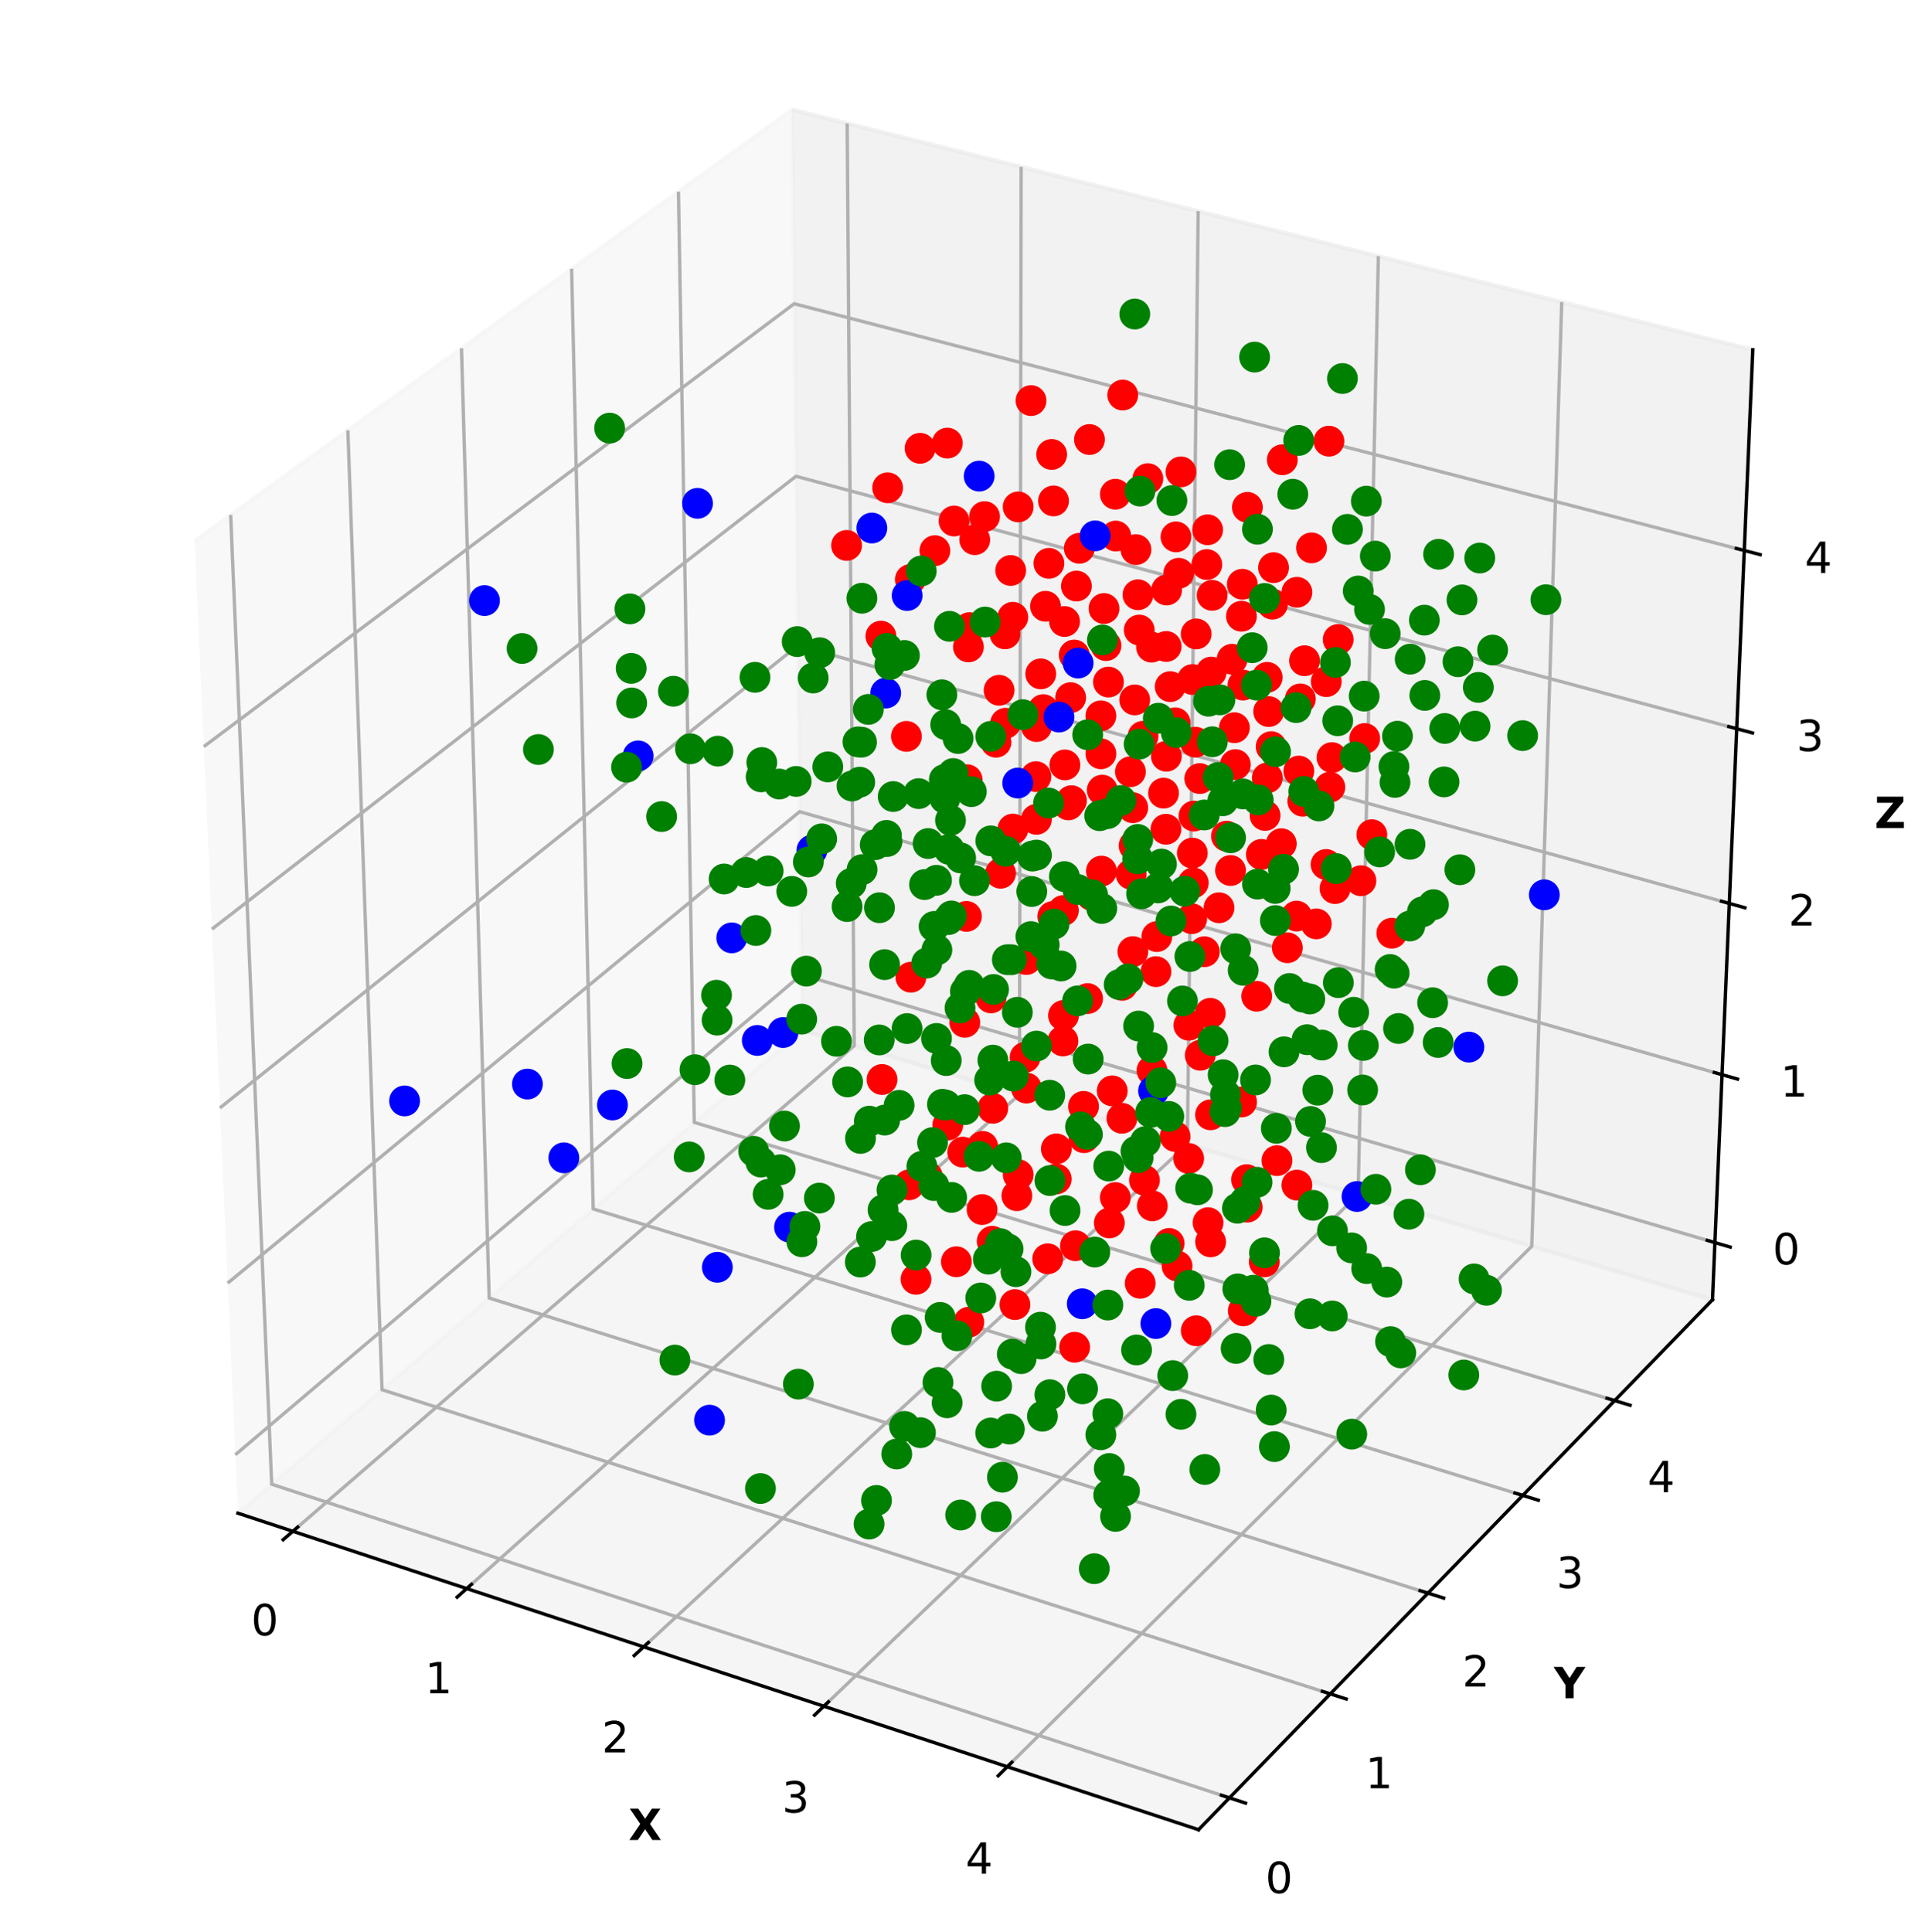 <?xml version="1.0" encoding="utf-8" standalone="no"?>
<!DOCTYPE svg PUBLIC "-//W3C//DTD SVG 1.1//EN"
  "http://www.w3.org/Graphics/SVG/1.1/DTD/svg11.dtd">
<svg xmlns:xlink="http://www.w3.org/1999/xlink" width="457.92pt" height="459.607pt" viewBox="0 0 457.92 459.607" xmlns="http://www.w3.org/2000/svg" version="1.1">
 <defs>
  <style type="text/css">*{stroke-linejoin: round; stroke-linecap: butt}</style>
 </defs>
 <g id="figure_1">
  <g id="patch_1">
   <path d="M 0 459.607 
L 457.92 459.607 
L 457.92 0 
L 0 0 
z
" style="fill: #ffffff"/>
  </g>
  <g id="patch_2">
   <path d="M 7.2 450.72 
L 450.72 450.72 
L 450.72 7.2 
L 7.2 7.2 
z
" style="fill: #ffffff"/>
  </g>
  <g id="pane3d_1">
   <g id="patch_3">
    <path d="M 56.588 359.942 
L 190.77 245.058 
L 188.428 26.066 
L 46.314 128.647 
" style="fill: #f2f2f2; opacity: 0.5; stroke: #f2f2f2; stroke-linejoin: miter"/>
   </g>
  </g>
  <g id="pane3d_2">
   <g id="patch_4">
    <path d="M 190.77 245.058 
L 407.366 309.173 
L 416.947 83.204 
L 188.428 26.066 
" style="fill: #e6e6e6; opacity: 0.5; stroke: #e6e6e6; stroke-linejoin: miter"/>
   </g>
  </g>
  <g id="pane3d_3">
   <g id="patch_5">
    <path d="M 56.588 359.942 
L 285.112 435.241 
L 407.366 309.173 
L 190.77 245.058 
" style="fill: #ececec; opacity: 0.5; stroke: #ececec; stroke-linejoin: miter"/>
   </g>
  </g>
  <g id="grid3d_1">
   <g id="Line3DCollection_1">
    <path d="M 69.666 364.252 
L 203.21 248.74 
L 201.522 29.34 
" style="fill: none; stroke: #b0b0b0; stroke-width: 0.8"/>
    <path d="M 111.017 377.877 
L 242.505 260.372 
L 242.91 39.689 
" style="fill: none; stroke: #b0b0b0; stroke-width: 0.8"/>
    <path d="M 153.113 391.747 
L 282.454 272.197 
L 285.024 50.219 
" style="fill: none; stroke: #b0b0b0; stroke-width: 0.8"/>
    <path d="M 195.974 405.87 
L 323.073 284.221 
L 327.883 60.935 
" style="fill: none; stroke: #b0b0b0; stroke-width: 0.8"/>
    <path d="M 239.623 420.252 
L 364.38 296.448 
L 371.506 71.843 
" style="fill: none; stroke: #b0b0b0; stroke-width: 0.8"/>
   </g>
  </g>
  <g id="grid3d_2">
   <g id="Line3DCollection_2">
    <path d="M 54.868 122.472 
L 64.631 353.056 
L 292.467 427.657 
" style="fill: none; stroke: #b0b0b0; stroke-width: 0.8"/>
    <path d="M 82.752 102.345 
L 90.881 330.581 
L 316.444 402.932 
" style="fill: none; stroke: #b0b0b0; stroke-width: 0.8"/>
    <path d="M 109.775 82.839 
L 116.364 308.763 
L 339.687 378.964 
" style="fill: none; stroke: #b0b0b0; stroke-width: 0.8"/>
    <path d="M 135.977 63.926 
L 141.111 287.575 
L 362.228 355.719 
" style="fill: none; stroke: #b0b0b0; stroke-width: 0.8"/>
    <path d="M 161.394 45.579 
L 165.156 266.989 
L 384.099 333.166 
" style="fill: none; stroke: #b0b0b0; stroke-width: 0.8"/>
   </g>
  </g>
  <g id="grid3d_3">
   <g id="Line3DCollection_3">
    <path d="M 407.942 295.583 
L 190.629 231.858 
L 55.971 346.058 
" style="fill: none; stroke: #b0b0b0; stroke-width: 0.8"/>
    <path d="M 409.636 255.634 
L 190.214 193.076 
L 54.157 305.222 
" style="fill: none; stroke: #b0b0b0; stroke-width: 0.8"/>
    <path d="M 411.364 214.895 
L 189.791 153.562 
L 52.306 263.55 
" style="fill: none; stroke: #b0b0b0; stroke-width: 0.8"/>
    <path d="M 413.126 173.342 
L 189.361 113.293 
L 50.417 221.015 
" style="fill: none; stroke: #b0b0b0; stroke-width: 0.8"/>
    <path d="M 414.923 130.95 
L 188.922 72.249 
L 48.488 177.592 
" style="fill: none; stroke: #b0b0b0; stroke-width: 0.8"/>
   </g>
  </g>
  <g id="axis3d_1">
   <g id="line2d_1">
    <path d="M 56.588 359.942 
L 285.112 435.241 
" style="fill: none; stroke: #000000; stroke-width: 0.8; stroke-linecap: square"/>
   </g>
   <g id="xtick_1">
    <g id="line2d_2">
     <path d="M 70.821 363.253 
L 67.351 366.254 
" style="fill: none; stroke: #000000; stroke-width: 0.8; stroke-linecap: square"/>
    </g>
    <g id="text_1">
     <!-- 0 -->
     <g transform="translate(59.732 389.002) scale(0.1 -0.1)">
      <defs>
       <path id="DejaVuSans-30" d="M 2034 4250 
Q 1547 4250 1301 3770 
Q 1056 3291 1056 2328 
Q 1056 1369 1301 889 
Q 1547 409 2034 409 
Q 2525 409 2770 889 
Q 3016 1369 3016 2328 
Q 3016 3291 2770 3770 
Q 2525 4250 2034 4250 
z
M 2034 4750 
Q 2819 4750 3233 4129 
Q 3647 3509 3647 2328 
Q 3647 1150 3233 529 
Q 2819 -91 2034 -91 
Q 1250 -91 836 529 
Q 422 1150 422 2328 
Q 422 3509 836 4129 
Q 1250 4750 2034 4750 
z
" transform="scale(0.016)"/>
      </defs>
      <use xlink:href="#DejaVuSans-30"/>
     </g>
    </g>
   </g>
   <g id="xtick_2">
    <g id="line2d_3">
     <path d="M 112.155 376.86 
L 108.736 379.915 
" style="fill: none; stroke: #000000; stroke-width: 0.8; stroke-linecap: square"/>
    </g>
    <g id="text_2">
     <!-- 1 -->
     <g transform="translate(101.079 402.799) scale(0.1 -0.1)">
      <defs>
       <path id="DejaVuSans-31" d="M 794 531 
L 1825 531 
L 1825 4091 
L 703 3866 
L 703 4441 
L 1819 4666 
L 2450 4666 
L 2450 531 
L 3481 531 
L 3481 0 
L 794 0 
L 794 531 
z
" transform="scale(0.016)"/>
      </defs>
      <use xlink:href="#DejaVuSans-31"/>
     </g>
    </g>
   </g>
   <g id="xtick_3">
    <g id="line2d_4">
     <path d="M 154.233 390.712 
L 150.868 393.822 
" style="fill: none; stroke: #000000; stroke-width: 0.8; stroke-linecap: square"/>
    </g>
    <g id="text_3">
     <!-- 2 -->
     <g transform="translate(143.172 416.845) scale(0.1 -0.1)">
      <defs>
       <path id="DejaVuSans-32" d="M 1228 531 
L 3431 531 
L 3431 0 
L 469 0 
L 469 531 
Q 828 903 1448 1529 
Q 2069 2156 2228 2338 
Q 2531 2678 2651 2914 
Q 2772 3150 2772 3378 
Q 2772 3750 2511 3984 
Q 2250 4219 1831 4219 
Q 1534 4219 1204 4116 
Q 875 4013 500 3803 
L 500 4441 
Q 881 4594 1212 4672 
Q 1544 4750 1819 4750 
Q 2544 4750 2975 4387 
Q 3406 4025 3406 3419 
Q 3406 3131 3298 2873 
Q 3191 2616 2906 2266 
Q 2828 2175 2409 1742 
Q 1991 1309 1228 531 
z
" transform="scale(0.016)"/>
      </defs>
      <use xlink:href="#DejaVuSans-32"/>
     </g>
    </g>
   </g>
   <g id="xtick_4">
    <g id="line2d_5">
     <path d="M 197.076 404.816 
L 193.767 407.983 
" style="fill: none; stroke: #000000; stroke-width: 0.8; stroke-linecap: square"/>
    </g>
    <g id="text_4">
     <!-- 3 -->
     <g transform="translate(186.033 431.147) scale(0.1 -0.1)">
      <defs>
       <path id="DejaVuSans-33" d="M 2597 2516 
Q 3050 2419 3304 2112 
Q 3559 1806 3559 1356 
Q 3559 666 3084 287 
Q 2609 -91 1734 -91 
Q 1441 -91 1130 -33 
Q 819 25 488 141 
L 488 750 
Q 750 597 1062 519 
Q 1375 441 1716 441 
Q 2309 441 2620 675 
Q 2931 909 2931 1356 
Q 2931 1769 2642 2001 
Q 2353 2234 1838 2234 
L 1294 2234 
L 1294 2753 
L 1863 2753 
Q 2328 2753 2575 2939 
Q 2822 3125 2822 3475 
Q 2822 3834 2567 4026 
Q 2313 4219 1838 4219 
Q 1578 4219 1281 4162 
Q 984 4106 628 3988 
L 628 4550 
Q 988 4650 1302 4700 
Q 1616 4750 1894 4750 
Q 2613 4750 3031 4423 
Q 3450 4097 3450 3541 
Q 3450 3153 3228 2886 
Q 3006 2619 2597 2516 
z
" transform="scale(0.016)"/>
      </defs>
      <use xlink:href="#DejaVuSans-33"/>
     </g>
    </g>
   </g>
   <g id="xtick_5">
    <g id="line2d_6">
     <path d="M 240.705 419.179 
L 237.454 422.404 
" style="fill: none; stroke: #000000; stroke-width: 0.8; stroke-linecap: square"/>
    </g>
    <g id="text_5">
     <!-- 4 -->
     <g transform="translate(229.68 445.712) scale(0.1 -0.1)">
      <defs>
       <path id="DejaVuSans-34" d="M 2419 4116 
L 825 1625 
L 2419 1625 
L 2419 4116 
z
M 2253 4666 
L 3047 4666 
L 3047 1625 
L 3713 1625 
L 3713 1100 
L 3047 1100 
L 3047 0 
L 2419 0 
L 2419 1100 
L 313 1100 
L 313 1709 
L 2253 4666 
z
" transform="scale(0.016)"/>
      </defs>
      <use xlink:href="#DejaVuSans-34"/>
     </g>
    </g>
   </g>
   <g id="text_6">
    <!-- X -->
    <g transform="translate(149.517 437.682) scale(0.1 -0.1)">
     <defs>
      <path id="DejaVuSans-Bold-58" d="M 3188 2381 
L 4806 0 
L 3553 0 
L 2463 1594 
L 1381 0 
L 122 0 
L 1741 2381 
L 184 4666 
L 1441 4666 
L 2463 3163 
L 3481 4666 
L 4744 4666 
L 3188 2381 
z
" transform="scale(0.016)"/>
     </defs>
     <use xlink:href="#DejaVuSans-Bold-58"/>
    </g>
   </g>
  </g>
  <g id="axis3d_2">
   <g id="line2d_7">
    <path d="M 407.366 309.173 
L 285.112 435.241 
" style="fill: none; stroke: #000000; stroke-width: 0.8; stroke-linecap: square"/>
   </g>
   <g id="xtick_6">
    <g id="line2d_8">
     <path d="M 290.555 427.031 
L 296.295 428.911 
" style="fill: none; stroke: #000000; stroke-width: 0.8; stroke-linecap: square"/>
    </g>
    <g id="text_7">
     <!-- 0 -->
     <g transform="translate(301.019 450.328) scale(0.1 -0.1)">
      <use xlink:href="#DejaVuSans-30"/>
     </g>
    </g>
   </g>
   <g id="xtick_7">
    <g id="line2d_9">
     <path d="M 314.553 402.325 
L 320.231 404.146 
" style="fill: none; stroke: #000000; stroke-width: 0.8; stroke-linecap: square"/>
    </g>
    <g id="text_8">
     <!-- 1 -->
     <g transform="translate(324.806 425.377) scale(0.1 -0.1)">
      <use xlink:href="#DejaVuSans-31"/>
     </g>
    </g>
   </g>
   <g id="xtick_8">
    <g id="line2d_10">
     <path d="M 337.816 378.375 
L 343.434 380.141 
" style="fill: none; stroke: #000000; stroke-width: 0.8; stroke-linecap: square"/>
    </g>
    <g id="text_9">
     <!-- 2 -->
     <g transform="translate(347.863 401.19) scale(0.1 -0.1)">
      <use xlink:href="#DejaVuSans-32"/>
     </g>
    </g>
   </g>
   <g id="xtick_9">
    <g id="line2d_11">
     <path d="M 360.377 355.149 
L 365.935 356.862 
" style="fill: none; stroke: #000000; stroke-width: 0.8; stroke-linecap: square"/>
    </g>
    <g id="text_10">
     <!-- 3 -->
     <g transform="translate(370.225 377.733) scale(0.1 -0.1)">
      <use xlink:href="#DejaVuSans-33"/>
     </g>
    </g>
   </g>
   <g id="xtick_10">
    <g id="line2d_12">
     <path d="M 382.267 332.612 
L 387.767 334.274 
" style="fill: none; stroke: #000000; stroke-width: 0.8; stroke-linecap: square"/>
    </g>
    <g id="text_11">
     <!-- 4 -->
     <g transform="translate(391.922 354.974) scale(0.1 -0.1)">
      <use xlink:href="#DejaVuSans-34"/>
     </g>
    </g>
   </g>
   <g id="text_12">
    <!-- Y -->
    <g transform="translate(369.654 403.976) scale(0.1 -0.1)">
     <defs>
      <path id="DejaVuSans-Bold-59" d="M -63 4666 
L 1253 4666 
L 2316 3003 
L 3378 4666 
L 4697 4666 
L 2919 1966 
L 2919 0 
L 1716 0 
L 1716 1966 
L -63 4666 
z
" transform="scale(0.016)"/>
     </defs>
     <use xlink:href="#DejaVuSans-Bold-59"/>
    </g>
   </g>
  </g>
  <g id="axis3d_3">
   <g id="line2d_13">
    <path d="M 407.366 309.173 
L 416.947 83.204 
" style="fill: none; stroke: #000000; stroke-width: 0.8; stroke-linecap: square"/>
   </g>
   <g id="xtick_11">
    <g id="line2d_14">
     <path d="M 406.125 295.05 
L 411.581 296.65 
" style="fill: none; stroke: #000000; stroke-width: 0.8; stroke-linecap: square"/>
    </g>
    <g id="text_13">
     <!-- 0 -->
     <g transform="translate(421.668 300.757) scale(0.1 -0.1)">
      <use xlink:href="#DejaVuSans-30"/>
     </g>
    </g>
   </g>
   <g id="xtick_12">
    <g id="line2d_15">
     <path d="M 407.8 255.111 
L 413.312 256.682 
" style="fill: none; stroke: #000000; stroke-width: 0.8; stroke-linecap: square"/>
    </g>
    <g id="text_14">
     <!-- 1 -->
     <g transform="translate(423.525 260.851) scale(0.1 -0.1)">
      <use xlink:href="#DejaVuSans-31"/>
     </g>
    </g>
   </g>
   <g id="xtick_13">
    <g id="line2d_16">
     <path d="M 409.509 214.381 
L 415.077 215.923 
" style="fill: none; stroke: #000000; stroke-width: 0.8; stroke-linecap: square"/>
    </g>
    <g id="text_15">
     <!-- 2 -->
     <g transform="translate(425.418 220.158) scale(0.1 -0.1)">
      <use xlink:href="#DejaVuSans-32"/>
     </g>
    </g>
   </g>
   <g id="xtick_14">
    <g id="line2d_17">
     <path d="M 411.252 172.839 
L 416.877 174.348 
" style="fill: none; stroke: #000000; stroke-width: 0.8; stroke-linecap: square"/>
    </g>
    <g id="text_16">
     <!-- 3 -->
     <g transform="translate(427.349 178.652) scale(0.1 -0.1)">
      <use xlink:href="#DejaVuSans-33"/>
     </g>
    </g>
   </g>
   <g id="xtick_15">
    <g id="line2d_18">
     <path d="M 413.03 130.458 
L 418.714 131.935 
" style="fill: none; stroke: #000000; stroke-width: 0.8; stroke-linecap: square"/>
    </g>
    <g id="text_17">
     <!-- 4 -->
     <g transform="translate(429.318 136.311) scale(0.1 -0.1)">
      <use xlink:href="#DejaVuSans-34"/>
     </g>
    </g>
   </g>
   <g id="text_18">
    <!-- Z -->
    <g transform="translate(445.933 196.974) scale(0.1 -0.1)">
     <defs>
      <path id="DejaVuSans-Bold-5a" d="M 359 4666 
L 4281 4666 
L 4281 3938 
L 1778 909 
L 4353 909 
L 4353 0 
L 288 0 
L 288 728 
L 2791 3756 
L 359 3756 
L 359 4666 
z
" transform="scale(0.016)"/>
     </defs>
     <use xlink:href="#DejaVuSans-Bold-5a"/>
    </g>
   </g>
  </g>
  <g id="axes_1">
   <g id="Path3DCollection_1">
    <defs>
     <path id="m1821929668" d="M 0 3.162 
C 0.839 3.162 1.643 2.829 2.236 2.236 
C 2.829 1.643 3.162 0.839 3.162 0 
C 3.162 -0.839 2.829 -1.643 2.236 -2.236 
C 1.643 -2.829 0.839 -3.162 0 -3.162 
C -0.839 -3.162 -1.643 -2.829 -2.236 -2.236 
C -2.829 -1.643 -3.162 -0.839 -3.162 0 
C -3.162 0.839 -2.829 1.643 -2.236 2.236 
C -1.643 2.829 -0.839 3.162 0 3.162 
z
" style="stroke: #ff0000"/>
    </defs>
    <g clip-path="url(#pf56f2365d1)">
     <use xlink:href="#m1821929668" x="274.114" y="286.839" style="fill: #ff0000; stroke: #ff0000"/>
     <use xlink:href="#m1821929668" x="216.251" y="281.834" style="fill: #ff0000; stroke: #ff0000"/>
     <use xlink:href="#m1821929668" x="233.767" y="272.688" style="fill: #ff0000; stroke: #ff0000"/>
     <use xlink:href="#m1821929668" x="236.021" y="295.262" style="fill: #ff0000; stroke: #ff0000"/>
     <use xlink:href="#m1821929668" x="287.981" y="295.404" style="fill: #ff0000; stroke: #ff0000"/>
     <use xlink:href="#m1821929668" x="251.264" y="280.445" style="fill: #ff0000; stroke: #ff0000"/>
     <use xlink:href="#m1821929668" x="286.501" y="226.387" style="fill: #ff0000; stroke: #ff0000"/>
     <use xlink:href="#m1821929668" x="266.877" y="266.005" style="fill: #ff0000; stroke: #ff0000"/>
     <use xlink:href="#m1821929668" x="308.501" y="281.906" style="fill: #ff0000; stroke: #ff0000"/>
     <use xlink:href="#m1821929668" x="285.512" y="251.015" style="fill: #ff0000; stroke: #ff0000"/>
     <use xlink:href="#m1821929668" x="263.889" y="290.909" style="fill: #ff0000; stroke: #ff0000"/>
     <use xlink:href="#m1821929668" x="229.006" y="274.059" style="fill: #ff0000; stroke: #ff0000"/>
     <use xlink:href="#m1821929668" x="298.952" y="236.987" style="fill: #ff0000; stroke: #ff0000"/>
     <use xlink:href="#m1821929668" x="282.758" y="275.565" style="fill: #ff0000; stroke: #ff0000"/>
     <use xlink:href="#m1821929668" x="313.121" y="219.764" style="fill: #ff0000; stroke: #ff0000"/>
     <use xlink:href="#m1821929668" x="244.172" y="258.82" style="fill: #ff0000; stroke: #ff0000"/>
     <use xlink:href="#m1821929668" x="227.497" y="300.141" style="fill: #ff0000; stroke: #ff0000"/>
     <use xlink:href="#m1821929668" x="280.003" y="301.142" style="fill: #ff0000; stroke: #ff0000"/>
     <use xlink:href="#m1821929668" x="295.348" y="262.129" style="fill: #ff0000; stroke: #ff0000"/>
     <use xlink:href="#m1821929668" x="241.894" y="284.426" style="fill: #ff0000; stroke: #ff0000"/>
     <use xlink:href="#m1821929668" x="274.981" y="231.128" style="fill: #ff0000; stroke: #ff0000"/>
     <use xlink:href="#m1821929668" x="296.696" y="287.152" style="fill: #ff0000; stroke: #ff0000"/>
     <use xlink:href="#m1821929668" x="257.85" y="270.625" style="fill: #ff0000; stroke: #ff0000"/>
     <use xlink:href="#m1821929668" x="241.437" y="310.323" style="fill: #ff0000; stroke: #ff0000"/>
     <use xlink:href="#m1821929668" x="295.758" y="311.803" style="fill: #ff0000; stroke: #ff0000"/>
     <use xlink:href="#m1821929668" x="274.036" y="254.636" style="fill: #ff0000; stroke: #ff0000"/>
     <use xlink:href="#m1821929668" x="289.985" y="215.931" style="fill: #ff0000; stroke: #ff0000"/>
     <use xlink:href="#m1821929668" x="304.793" y="200.694" style="fill: #ff0000; stroke: #ff0000"/>
     <use xlink:href="#m1821929668" x="255.838" y="296.329" style="fill: #ff0000; stroke: #ff0000"/>
     <use xlink:href="#m1821929668" x="235.744" y="237.378" style="fill: #ff0000; stroke: #ff0000"/>
     <use xlink:href="#m1821929668" x="287.897" y="241.034" style="fill: #ff0000; stroke: #ff0000"/>
     <use xlink:href="#m1821929668" x="272.244" y="280.749" style="fill: #ff0000; stroke: #ff0000"/>
     <use xlink:href="#m1821929668" x="220.603" y="279.858" style="fill: #ff0000; stroke: #ff0000"/>
     <use xlink:href="#m1821929668" x="306.234" y="225.439" style="fill: #ff0000; stroke: #ff0000"/>
     <use xlink:href="#m1821929668" x="254.15" y="191.468" style="fill: #ff0000; stroke: #ff0000"/>
     <use xlink:href="#m1821929668" x="268.904" y="183.58" style="fill: #ff0000; stroke: #ff0000"/>
     <use xlink:href="#m1821929668" x="255.636" y="320.472" style="fill: #ff0000; stroke: #ff0000"/>
     <use xlink:href="#m1821929668" x="236.164" y="263.628" style="fill: #ff0000; stroke: #ff0000"/>
     <use xlink:href="#m1821929668" x="269.068" y="207.975" style="fill: #ff0000; stroke: #ff0000"/>
     <use xlink:href="#m1821929668" x="287.963" y="265.182" style="fill: #ff0000; stroke: #ff0000"/>
     <use xlink:href="#m1821929668" x="271.226" y="305.257" style="fill: #ff0000; stroke: #ff0000"/>
     <use xlink:href="#m1821929668" x="252.849" y="247.618" style="fill: #ff0000; stroke: #ff0000"/>
     <use xlink:href="#m1821929668" x="217.898" y="304.31" style="fill: #ff0000; stroke: #ff0000"/>
     <use xlink:href="#m1821929668" x="250.444" y="218.007" style="fill: #ff0000; stroke: #ff0000"/>
     <use xlink:href="#m1821929668" x="283.682" y="161.643" style="fill: #ff0000; stroke: #ff0000"/>
     <use xlink:href="#m1821929668" x="287.377" y="290.844" style="fill: #ff0000; stroke: #ff0000"/>
     <use xlink:href="#m1821929668" x="216.678" y="232.454" style="fill: #ff0000; stroke: #ff0000"/>
     <use xlink:href="#m1821929668" x="209.815" y="256.783" style="fill: #ff0000; stroke: #ff0000"/>
     <use xlink:href="#m1821929668" x="233.616" y="287.722" style="fill: #ff0000; stroke: #ff0000"/>
     <use xlink:href="#m1821929668" x="284.014" y="194.122" style="fill: #ff0000; stroke: #ff0000"/>
     <use xlink:href="#m1821929668" x="323.73" y="209.498" style="fill: #ff0000; stroke: #ff0000"/>
     <use xlink:href="#m1821929668" x="266.964" y="234.389" style="fill: #ff0000; stroke: #ff0000"/>
     <use xlink:href="#m1821929668" x="302.385" y="177.603" style="fill: #ff0000; stroke: #ff0000"/>
     <use xlink:href="#m1821929668" x="303.763" y="276.076" style="fill: #ff0000; stroke: #ff0000"/>
     <use xlink:href="#m1821929668" x="251.288" y="273.29" style="fill: #ff0000; stroke: #ff0000"/>
     <use xlink:href="#m1821929668" x="284.567" y="316.545" style="fill: #ff0000; stroke: #ff0000"/>
     <use xlink:href="#m1821929668" x="283.481" y="218.524" style="fill: #ff0000; stroke: #ff0000"/>
     <use xlink:href="#m1821929668" x="230.465" y="314.509" style="fill: #ff0000; stroke: #ff0000"/>
     <use xlink:href="#m1821929668" x="263.675" y="162.244" style="fill: #ff0000; stroke: #ff0000"/>
     <use xlink:href="#m1821929668" x="264.576" y="259.484" style="fill: #ff0000; stroke: #ff0000"/>
     <use xlink:href="#m1821929668" x="315.49" y="162.133" style="fill: #ff0000; stroke: #ff0000"/>
     <use xlink:href="#m1821929668" x="249.233" y="299.437" style="fill: #ff0000; stroke: #ff0000"/>
     <use xlink:href="#m1821929668" x="229.897" y="217.982" style="fill: #ff0000; stroke: #ff0000"/>
     <use xlink:href="#m1821929668" x="246.569" y="172.829" style="fill: #ff0000; stroke: #ff0000"/>
     <use xlink:href="#m1821929668" x="300.744" y="300.161" style="fill: #ff0000; stroke: #ff0000"/>
     <use xlink:href="#m1821929668" x="300.054" y="203.246" style="fill: #ff0000; stroke: #ff0000"/>
     <use xlink:href="#m1821929668" x="229.501" y="243.181" style="fill: #ff0000; stroke: #ff0000"/>
     <use xlink:href="#m1821929668" x="265.311" y="284.865" style="fill: #ff0000; stroke: #ff0000"/>
     <use xlink:href="#m1821929668" x="282.81" y="243.877" style="fill: #ff0000; stroke: #ff0000"/>
     <use xlink:href="#m1821929668" x="316.346" y="187.252" style="fill: #ff0000; stroke: #ff0000"/>
     <use xlink:href="#m1821929668" x="277.518" y="140.347" style="fill: #ff0000; stroke: #ff0000"/>
     <use xlink:href="#m1821929668" x="244.14" y="228.25" style="fill: #ff0000; stroke: #ff0000"/>
     <use xlink:href="#m1821929668" x="240.952" y="197.215" style="fill: #ff0000; stroke: #ff0000"/>
     <use xlink:href="#m1821929668" x="262.201" y="187.951" style="fill: #ff0000; stroke: #ff0000"/>
     <use xlink:href="#m1821929668" x="225.456" y="267.615" style="fill: #ff0000; stroke: #ff0000"/>
     <use xlink:href="#m1821929668" x="279.541" y="270.334" style="fill: #ff0000; stroke: #ff0000"/>
     <use xlink:href="#m1821929668" x="279.549" y="171.936" style="fill: #ff0000; stroke: #ff0000"/>
     <use xlink:href="#m1821929668" x="317.571" y="211.362" style="fill: #ff0000; stroke: #ff0000"/>
     <use xlink:href="#m1821929668" x="259.672" y="212.98" style="fill: #ff0000; stroke: #ff0000"/>
     <use xlink:href="#m1821929668" x="293.096" y="156.818" style="fill: #ff0000; stroke: #ff0000"/>
     <use xlink:href="#m1821929668" x="243.854" y="251.514" style="fill: #ff0000; stroke: #ff0000"/>
     <use xlink:href="#m1821929668" x="256.061" y="139.408" style="fill: #ff0000; stroke: #ff0000"/>
     <use xlink:href="#m1821929668" x="277.352" y="197.26" style="fill: #ff0000; stroke: #ff0000"/>
     <use xlink:href="#m1821929668" x="278.118" y="295.779" style="fill: #ff0000; stroke: #ff0000"/>
     <use xlink:href="#m1821929668" x="258.714" y="237.532" style="fill: #ff0000; stroke: #ff0000"/>
     <use xlink:href="#m1821929668" x="308.508" y="140.89" style="fill: #ff0000; stroke: #ff0000"/>
     <use xlink:href="#m1821929668" x="239.076" y="150.776" style="fill: #ff0000; stroke: #ff0000"/>
     <use xlink:href="#m1821929668" x="296.543" y="280.603" style="fill: #ff0000; stroke: #ff0000"/>
     <use xlink:href="#m1821929668" x="293.874" y="181.882" style="fill: #ff0000; stroke: #ff0000"/>
     <use xlink:href="#m1821929668" x="242.217" y="279.426" style="fill: #ff0000; stroke: #ff0000"/>
     <use xlink:href="#m1821929668" x="275.185" y="222.785" style="fill: #ff0000; stroke: #ff0000"/>
     <use xlink:href="#m1821929668" x="309.32" y="166.253" style="fill: #ff0000; stroke: #ff0000"/>
     <use xlink:href="#m1821929668" x="257.75" y="263.172" style="fill: #ff0000; stroke: #ff0000"/>
     <use xlink:href="#m1821929668" x="254.685" y="165.949" style="fill: #ff0000; stroke: #ff0000"/>
     <use xlink:href="#m1821929668" x="292.723" y="207.068" style="fill: #ff0000; stroke: #ff0000"/>
     <use xlink:href="#m1821929668" x="236.931" y="176.554" style="fill: #ff0000; stroke: #ff0000"/>
     <use xlink:href="#m1821929668" x="271.003" y="149.875" style="fill: #ff0000; stroke: #ff0000"/>
     <use xlink:href="#m1821929668" x="238.023" y="207.719" style="fill: #ff0000; stroke: #ff0000"/>
     <use xlink:href="#m1821929668" x="309.91" y="190.594" style="fill: #ff0000; stroke: #ff0000"/>
     <use xlink:href="#m1821929668" x="254.878" y="190.461" style="fill: #ff0000; stroke: #ff0000"/>
     <use xlink:href="#m1821929668" x="271.901" y="175.141" style="fill: #ff0000; stroke: #ff0000"/>
     <use xlink:href="#m1821929668" x="287.081" y="134.295" style="fill: #ff0000; stroke: #ff0000"/>
     <use xlink:href="#m1821929668" x="324.635" y="175.668" style="fill: #ff0000; stroke: #ff0000"/>
     <use xlink:href="#m1821929668" x="250.61" y="119.156" style="fill: #ff0000; stroke: #ff0000"/>
     <use xlink:href="#m1821929668" x="252.956" y="216.581" style="fill: #ff0000; stroke: #ff0000"/>
     <use xlink:href="#m1821929668" x="308.436" y="217.909" style="fill: #ff0000; stroke: #ff0000"/>
     <use xlink:href="#m1821929668" x="288.129" y="159.868" style="fill: #ff0000; stroke: #ff0000"/>
     <use xlink:href="#m1821929668" x="231.876" y="128.378" style="fill: #ff0000; stroke: #ff0000"/>
     <use xlink:href="#m1821929668" x="269.769" y="201.161" style="fill: #ff0000; stroke: #ff0000"/>
     <use xlink:href="#m1821929668" x="215.622" y="175.166" style="fill: #ff0000; stroke: #ff0000"/>
     <use xlink:href="#m1821929668" x="326.331" y="198.555" style="fill: #ff0000; stroke: #ff0000"/>
     <use xlink:href="#m1821929668" x="248.709" y="144.219" style="fill: #ff0000; stroke: #ff0000"/>
     <use xlink:href="#m1821929668" x="267.074" y="93.972" style="fill: #ff0000; stroke: #ff0000"/>
     <use xlink:href="#m1821929668" x="302.701" y="143.717" style="fill: #ff0000; stroke: #ff0000"/>
     <use xlink:href="#m1821929668" x="285.405" y="185.202" style="fill: #ff0000; stroke: #ff0000"/>
     <use xlink:href="#m1821929668" x="252.987" y="241.562" style="fill: #ff0000; stroke: #ff0000"/>
     <use xlink:href="#m1821929668" x="230.374" y="153.88" style="fill: #ff0000; stroke: #ff0000"/>
     <use xlink:href="#m1821929668" x="265.414" y="127.516" style="fill: #ff0000; stroke: #ff0000"/>
     <use xlink:href="#m1821929668" x="230.061" y="185.476" style="fill: #ff0000; stroke: #ff0000"/>
     <use xlink:href="#m1821929668" x="269.486" y="226.362" style="fill: #ff0000; stroke: #ff0000"/>
     <use xlink:href="#m1821929668" x="301.793" y="169.26" style="fill: #ff0000; stroke: #ff0000"/>
     <use xlink:href="#m1821929668" x="283.862" y="210.011" style="fill: #ff0000; stroke: #ff0000"/>
     <use xlink:href="#m1821929668" x="280.922" y="112.244" style="fill: #ff0000; stroke: #ff0000"/>
     <use xlink:href="#m1821929668" x="248.181" y="168.801" style="fill: #ff0000; stroke: #ff0000"/>
     <use xlink:href="#m1821929668" x="263.091" y="153.569" style="fill: #ff0000; stroke: #ff0000"/>
     <use xlink:href="#m1821929668" x="225.354" y="105.403" style="fill: #ff0000; stroke: #ff0000"/>
     <use xlink:href="#m1821929668" x="245.261" y="95.294" style="fill: #ff0000; stroke: #ff0000"/>
     <use xlink:href="#m1821929668" x="318.328" y="152.121" style="fill: #ff0000; stroke: #ff0000"/>
     <use xlink:href="#m1821929668" x="300.937" y="193.978" style="fill: #ff0000; stroke: #ff0000"/>
     <use xlink:href="#m1821929668" x="280.405" y="136.375" style="fill: #ff0000; stroke: #ff0000"/>
     <use xlink:href="#m1821929668" x="246.542" y="194.902" style="fill: #ff0000; stroke: #ff0000"/>
     <use xlink:href="#m1821929668" x="331.081" y="221.984" style="fill: #ff0000; stroke: #ff0000"/>
     <use xlink:href="#m1821929668" x="316.849" y="180.211" style="fill: #ff0000; stroke: #ff0000"/>
     <use xlink:href="#m1821929668" x="209.547" y="151.322" style="fill: #ff0000; stroke: #ff0000"/>
     <use xlink:href="#m1821929668" x="242.203" y="120.58" style="fill: #ff0000; stroke: #ff0000"/>
     <use xlink:href="#m1821929668" x="261.882" y="179.306" style="fill: #ff0000; stroke: #ff0000"/>
     <use xlink:href="#m1821929668" x="278.36" y="163.325" style="fill: #ff0000; stroke: #ff0000"/>
     <use xlink:href="#m1821929668" x="296.732" y="120.685" style="fill: #ff0000; stroke: #ff0000"/>
     <use xlink:href="#m1821929668" x="222.394" y="130.989" style="fill: #ff0000; stroke: #ff0000"/>
     <use xlink:href="#m1821929668" x="259.163" y="104.553" style="fill: #ff0000; stroke: #ff0000"/>
     <use xlink:href="#m1821929668" x="315.446" y="205.636" style="fill: #ff0000; stroke: #ff0000"/>
     <use xlink:href="#m1821929668" x="295.317" y="146.587" style="fill: #ff0000; stroke: #ff0000"/>
     <use xlink:href="#m1821929668" x="262.004" y="207.215" style="fill: #ff0000; stroke: #ff0000"/>
     <use xlink:href="#m1821929668" x="316.127" y="104.943" style="fill: #ff0000; stroke: #ff0000"/>
     <use xlink:href="#m1821929668" x="240.93" y="146.838" style="fill: #ff0000; stroke: #ff0000"/>
     <use xlink:href="#m1821929668" x="276.779" y="188.667" style="fill: #ff0000; stroke: #ff0000"/>
     <use xlink:href="#m1821929668" x="256.75" y="130.427" style="fill: #ff0000; stroke: #ff0000"/>
     <use xlink:href="#m1821929668" x="311.985" y="130.324" style="fill: #ff0000; stroke: #ff0000"/>
     <use xlink:href="#m1821929668" x="293.639" y="173.104" style="fill: #ff0000; stroke: #ff0000"/>
     <use xlink:href="#m1821929668" x="201.386" y="129.744" style="fill: #ff0000; stroke: #ff0000"/>
     <use xlink:href="#m1821929668" x="273.053" y="113.859" style="fill: #ff0000; stroke: #ff0000"/>
     <use xlink:href="#m1821929668" x="239.211" y="172.043" style="fill: #ff0000; stroke: #ff0000"/>
     <use xlink:href="#m1821929668" x="310.319" y="157.166" style="fill: #ff0000; stroke: #ff0000"/>
     <use xlink:href="#m1821929668" x="255.535" y="155.805" style="fill: #ff0000; stroke: #ff0000"/>
     <use xlink:href="#m1821929668" x="218.869" y="106.638" style="fill: #ff0000; stroke: #ff0000"/>
     <use xlink:href="#m1821929668" x="291.761" y="198.904" style="fill: #ff0000; stroke: #ff0000"/>
     <use xlink:href="#m1821929668" x="270.698" y="141.477" style="fill: #ff0000; stroke: #ff0000"/>
     <use xlink:href="#m1821929668" x="216.553" y="137.855" style="fill: #ff0000; stroke: #ff0000"/>
     <use xlink:href="#m1821929668" x="308.967" y="183.417" style="fill: #ff0000; stroke: #ff0000"/>
     <use xlink:href="#m1821929668" x="234.21" y="122.882" style="fill: #ff0000; stroke: #ff0000"/>
     <use xlink:href="#m1821929668" x="287.274" y="126.021" style="fill: #ff0000; stroke: #ff0000"/>
     <use xlink:href="#m1821929668" x="253.319" y="181.955" style="fill: #ff0000; stroke: #ff0000"/>
     <use xlink:href="#m1821929668" x="269.927" y="166.487" style="fill: #ff0000; stroke: #ff0000"/>
     <use xlink:href="#m1821929668" x="305.039" y="109.362" style="fill: #ff0000; stroke: #ff0000"/>
     <use xlink:href="#m1821929668" x="250.171" y="108.098" style="fill: #ff0000; stroke: #ff0000"/>
     <use xlink:href="#m1821929668" x="284.549" y="150.794" style="fill: #ff0000; stroke: #ff0000"/>
     <use xlink:href="#m1821929668" x="230.61" y="149.298" style="fill: #ff0000; stroke: #ff0000"/>
     <use xlink:href="#m1821929668" x="269.461" y="192.13" style="fill: #ff0000; stroke: #ff0000"/>
     <use xlink:href="#m1821929668" x="302.952" y="135.031" style="fill: #ff0000; stroke: #ff0000"/>
     <use xlink:href="#m1821929668" x="249.518" y="134.006" style="fill: #ff0000; stroke: #ff0000"/>
     <use xlink:href="#m1821929668" x="284.348" y="176.542" style="fill: #ff0000; stroke: #ff0000"/>
     <use xlink:href="#m1821929668" x="265.32" y="117.561" style="fill: #ff0000; stroke: #ff0000"/>
     <use xlink:href="#m1821929668" x="211.152" y="116.031" style="fill: #ff0000; stroke: #ff0000"/>
     <use xlink:href="#m1821929668" x="301.446" y="161.124" style="fill: #ff0000; stroke: #ff0000"/>
     <use xlink:href="#m1821929668" x="247.576" y="160.29" style="fill: #ff0000; stroke: #ff0000"/>
     <use xlink:href="#m1821929668" x="262.622" y="144.754" style="fill: #ff0000; stroke: #ff0000"/>
     <use xlink:href="#m1821929668" x="283.636" y="202.929" style="fill: #ff0000; stroke: #ff0000"/>
     <use xlink:href="#m1821929668" x="246.427" y="184.744" style="fill: #ff0000; stroke: #ff0000"/>
     <use xlink:href="#m1821929668" x="226.953" y="123.933" style="fill: #ff0000; stroke: #ff0000"/>
     <use xlink:href="#m1821929668" x="301.475" y="185.036" style="fill: #ff0000; stroke: #ff0000"/>
     <use xlink:href="#m1821929668" x="279.742" y="127.708" style="fill: #ff0000; stroke: #ff0000"/>
     <use xlink:href="#m1821929668" x="261.875" y="170.276" style="fill: #ff0000; stroke: #ff0000"/>
     <use xlink:href="#m1821929668" x="277.409" y="153.778" style="fill: #ff0000; stroke: #ff0000"/>
     <use xlink:href="#m1821929668" x="295.523" y="138.977" style="fill: #ff0000; stroke: #ff0000"/>
     <use xlink:href="#m1821929668" x="240.427" y="135.703" style="fill: #ff0000; stroke: #ff0000"/>
     <use xlink:href="#m1821929668" x="295.679" y="162.962" style="fill: #ff0000; stroke: #ff0000"/>
     <use xlink:href="#m1821929668" x="277.453" y="179.891" style="fill: #ff0000; stroke: #ff0000"/>
     <use xlink:href="#m1821929668" x="237.669" y="164.194" style="fill: #ff0000; stroke: #ff0000"/>
     <use xlink:href="#m1821929668" x="253.234" y="147.846" style="fill: #ff0000; stroke: #ff0000"/>
     <use xlink:href="#m1821929668" x="270.219" y="130.74" style="fill: #ff0000; stroke: #ff0000"/>
     <use xlink:href="#m1821929668" x="273.924" y="153.935" style="fill: #ff0000; stroke: #ff0000"/>
     <use xlink:href="#m1821929668" x="288.345" y="141.62" style="fill: #ff0000; stroke: #ff0000"/>
    </g>
   </g>
   <g id="Path3DCollection_2">
    <defs>
     <path id="m844dd701b4" d="M 0 3.162 
C 0.839 3.162 1.643 2.829 2.236 2.236 
C 2.829 1.643 3.162 0.839 3.162 0 
C 3.162 -0.839 2.829 -1.643 2.236 -2.236 
C 1.643 -2.829 0.839 -3.162 0 -3.162 
C -0.839 -3.162 -1.643 -2.829 -2.236 -2.236 
C -2.829 -1.643 -3.162 -0.839 -3.162 0 
C -3.162 0.839 -2.829 1.643 -2.236 2.236 
C -1.643 2.829 -0.839 3.162 0 3.162 
z
" style="stroke: #0000ff"/>
    </defs>
    <g clip-path="url(#pf56f2365d1)">
     <use xlink:href="#m844dd701b4" x="193.156" y="202.225" style="fill: #0000ff; stroke: #0000ff"/>
     <use xlink:href="#m844dd701b4" x="256.46" y="157.72" style="fill: #0000ff; stroke: #0000ff"/>
     <use xlink:href="#m844dd701b4" x="210.691" y="164.859" style="fill: #0000ff; stroke: #0000ff"/>
     <use xlink:href="#m844dd701b4" x="180.145" y="247.499" style="fill: #0000ff; stroke: #0000ff"/>
     <use xlink:href="#m844dd701b4" x="187.816" y="291.913" style="fill: #0000ff; stroke: #0000ff"/>
     <use xlink:href="#m844dd701b4" x="174.066" y="223.092" style="fill: #0000ff; stroke: #0000ff"/>
     <use xlink:href="#m844dd701b4" x="215.793" y="141.664" style="fill: #0000ff; stroke: #0000ff"/>
     <use xlink:href="#m844dd701b4" x="260.507" y="127.463" style="fill: #0000ff; stroke: #0000ff"/>
     <use xlink:href="#m844dd701b4" x="170.638" y="301.456" style="fill: #0000ff; stroke: #0000ff"/>
     <use xlink:href="#m844dd701b4" x="232.924" y="113.254" style="fill: #0000ff; stroke: #0000ff"/>
     <use xlink:href="#m844dd701b4" x="367.359" y="212.849" style="fill: #0000ff; stroke: #0000ff"/>
     <use xlink:href="#m844dd701b4" x="349.413" y="249.08" style="fill: #0000ff; stroke: #0000ff"/>
     <use xlink:href="#m844dd701b4" x="207.391" y="125.602" style="fill: #0000ff; stroke: #0000ff"/>
     <use xlink:href="#m844dd701b4" x="145.692" y="262.842" style="fill: #0000ff; stroke: #0000ff"/>
     <use xlink:href="#m844dd701b4" x="165.925" y="119.728" style="fill: #0000ff; stroke: #0000ff"/>
     <use xlink:href="#m844dd701b4" x="134.13" y="275.413" style="fill: #0000ff; stroke: #0000ff"/>
     <use xlink:href="#m844dd701b4" x="96.243" y="261.879" style="fill: #0000ff; stroke: #0000ff"/>
     <use xlink:href="#m844dd701b4" x="125.461" y="257.871" style="fill: #0000ff; stroke: #0000ff"/>
     <use xlink:href="#m844dd701b4" x="168.784" y="337.819" style="fill: #0000ff; stroke: #0000ff"/>
     <use xlink:href="#m844dd701b4" x="322.804" y="284.62" style="fill: #0000ff; stroke: #0000ff"/>
     <use xlink:href="#m844dd701b4" x="274.96" y="314.838" style="fill: #0000ff; stroke: #0000ff"/>
     <use xlink:href="#m844dd701b4" x="257.452" y="310.132" style="fill: #0000ff; stroke: #0000ff"/>
     <use xlink:href="#m844dd701b4" x="115.251" y="142.868" style="fill: #0000ff; stroke: #0000ff"/>
     <use xlink:href="#m844dd701b4" x="151.802" y="179.804" style="fill: #0000ff; stroke: #0000ff"/>
     <use xlink:href="#m844dd701b4" x="274.408" y="259.49" style="fill: #0000ff; stroke: #0000ff"/>
     <use xlink:href="#m844dd701b4" x="186.272" y="245.612" style="fill: #0000ff; stroke: #0000ff"/>
     <use xlink:href="#m844dd701b4" x="251.911" y="170.57" style="fill: #0000ff; stroke: #0000ff"/>
     <use xlink:href="#m844dd701b4" x="242.093" y="186.268" style="fill: #0000ff; stroke: #0000ff"/>
    </g>
   </g>
   <g id="Path3DCollection_3">
    <defs>
     <path id="m5800c7fa4a" d="M 0 3.162 
C 0.839 3.162 1.643 2.829 2.236 2.236 
C 2.829 1.643 3.162 0.839 3.162 0 
C 3.162 -0.839 2.829 -1.643 2.236 -2.236 
C 1.643 -2.829 0.839 -3.162 0 -3.162 
C -0.839 -3.162 -1.643 -2.829 -2.236 -2.236 
C -2.829 -1.643 -3.162 -0.839 -3.162 0 
C -3.162 0.839 -2.829 1.643 -2.236 2.236 
C -1.643 2.829 -0.839 3.162 0 3.162 
z
" style="stroke: #008000"/>
    </defs>
    <g clip-path="url(#pf56f2365d1)">
     <use xlink:href="#m5800c7fa4a" x="173.613" y="256.92" style="fill: #008000; stroke: #008000"/>
     <use xlink:href="#m5800c7fa4a" x="272.472" y="271.548" style="fill: #008000; stroke: #008000"/>
     <use xlink:href="#m5800c7fa4a" x="190.711" y="242.423" style="fill: #008000; stroke: #008000"/>
     <use xlink:href="#m5800c7fa4a" x="284.865" y="283.026" style="fill: #008000; stroke: #008000"/>
     <use xlink:href="#m5800c7fa4a" x="275.489" y="211.204" style="fill: #008000; stroke: #008000"/>
     <use xlink:href="#m5800c7fa4a" x="179.813" y="221.339" style="fill: #008000; stroke: #008000"/>
     <use xlink:href="#m5800c7fa4a" x="290.962" y="255.653" style="fill: #008000; stroke: #008000"/>
     <use xlink:href="#m5800c7fa4a" x="303.616" y="268.393" style="fill: #008000; stroke: #008000"/>
     <use xlink:href="#m5800c7fa4a" x="165.322" y="254.449" style="fill: #008000; stroke: #008000"/>
     <use xlink:href="#m5800c7fa4a" x="170.446" y="236.735" style="fill: #008000; stroke: #008000"/>
     <use xlink:href="#m5800c7fa4a" x="310.922" y="247.315" style="fill: #008000; stroke: #008000"/>
     <use xlink:href="#m5800c7fa4a" x="276.129" y="257.56" style="fill: #008000; stroke: #008000"/>
     <use xlink:href="#m5800c7fa4a" x="296.168" y="285.785" style="fill: #008000; stroke: #008000"/>
     <use xlink:href="#m5800c7fa4a" x="258.67" y="269.843" style="fill: #008000; stroke: #008000"/>
     <use xlink:href="#m5800c7fa4a" x="324.143" y="259.275" style="fill: #008000; stroke: #008000"/>
     <use xlink:href="#m5800c7fa4a" x="291.419" y="264.424" style="fill: #008000; stroke: #008000"/>
     <use xlink:href="#m5800c7fa4a" x="327.298" y="282.899" style="fill: #008000; stroke: #008000"/>
     <use xlink:href="#m5800c7fa4a" x="271.561" y="212.605" style="fill: #008000; stroke: #008000"/>
     <use xlink:href="#m5800c7fa4a" x="245.443" y="212.065" style="fill: #008000; stroke: #008000"/>
     <use xlink:href="#m5800c7fa4a" x="313.476" y="259.321" style="fill: #008000; stroke: #008000"/>
     <use xlink:href="#m5800c7fa4a" x="322.016" y="240.797" style="fill: #008000; stroke: #008000"/>
     <use xlink:href="#m5800c7fa4a" x="266.233" y="234.197" style="fill: #008000; stroke: #008000"/>
     <use xlink:href="#m5800c7fa4a" x="258.853" y="251.924" style="fill: #008000; stroke: #008000"/>
     <use xlink:href="#m5800c7fa4a" x="299.139" y="210.303" style="fill: #008000; stroke: #008000"/>
     <use xlink:href="#m5800c7fa4a" x="250.191" y="229.296" style="fill: #008000; stroke: #008000"/>
     <use xlink:href="#m5800c7fa4a" x="335.368" y="220.266" style="fill: #008000; stroke: #008000"/>
     <use xlink:href="#m5800c7fa4a" x="286.474" y="193.861" style="fill: #008000; stroke: #008000"/>
     <use xlink:href="#m5800c7fa4a" x="226.104" y="195.133" style="fill: #008000; stroke: #008000"/>
     <use xlink:href="#m5800c7fa4a" x="342.113" y="247.978" style="fill: #008000; stroke: #008000"/>
     <use xlink:href="#m5800c7fa4a" x="287.484" y="166.797" style="fill: #008000; stroke: #008000"/>
     <use xlink:href="#m5800c7fa4a" x="181" y="276.429" style="fill: #008000; stroke: #008000"/>
     <use xlink:href="#m5800c7fa4a" x="259.905" y="212.853" style="fill: #008000; stroke: #008000"/>
     <use xlink:href="#m5800c7fa4a" x="204.693" y="270.804" style="fill: #008000; stroke: #008000"/>
     <use xlink:href="#m5800c7fa4a" x="210.06" y="287.797" style="fill: #008000; stroke: #008000"/>
     <use xlink:href="#m5800c7fa4a" x="313.753" y="191.718" style="fill: #008000; stroke: #008000"/>
     <use xlink:href="#m5800c7fa4a" x="276.291" y="205.539" style="fill: #008000; stroke: #008000"/>
     <use xlink:href="#m5800c7fa4a" x="314.351" y="272.989" style="fill: #008000; stroke: #008000"/>
     <use xlink:href="#m5800c7fa4a" x="325.106" y="301.755" style="fill: #008000; stroke: #008000"/>
     <use xlink:href="#m5800c7fa4a" x="328.192" y="202.647" style="fill: #008000; stroke: #008000"/>
     <use xlink:href="#m5800c7fa4a" x="314.516" y="248.594" style="fill: #008000; stroke: #008000"/>
     <use xlink:href="#m5800c7fa4a" x="256.335" y="238.081" style="fill: #008000; stroke: #008000"/>
     <use xlink:href="#m5800c7fa4a" x="289.783" y="184.948" style="fill: #008000; stroke: #008000"/>
     <use xlink:href="#m5800c7fa4a" x="330.685" y="230.618" style="fill: #008000; stroke: #008000"/>
     <use xlink:href="#m5800c7fa4a" x="322.365" y="180.067" style="fill: #008000; stroke: #008000"/>
     <use xlink:href="#m5800c7fa4a" x="190.754" y="295.384" style="fill: #008000; stroke: #008000"/>
     <use xlink:href="#m5800c7fa4a" x="308.318" y="168.316" style="fill: #008000; stroke: #008000"/>
     <use xlink:href="#m5800c7fa4a" x="343.51" y="185.996" style="fill: #008000; stroke: #008000"/>
     <use xlink:href="#m5800c7fa4a" x="335.156" y="288.821" style="fill: #008000; stroke: #008000"/>
     <use xlink:href="#m5800c7fa4a" x="316.97" y="292.786" style="fill: #008000; stroke: #008000"/>
     <use xlink:href="#m5800c7fa4a" x="347.277" y="206.886" style="fill: #008000; stroke: #008000"/>
     <use xlink:href="#m5800c7fa4a" x="357.437" y="233.309" style="fill: #008000; stroke: #008000"/>
     <use xlink:href="#m5800c7fa4a" x="330.778" y="319.129" style="fill: #008000; stroke: #008000"/>
     <use xlink:href="#m5800c7fa4a" x="353.612" y="306.922" style="fill: #008000; stroke: #008000"/>
     <use xlink:href="#m5800c7fa4a" x="185.61" y="278.252" style="fill: #008000; stroke: #008000"/>
     <use xlink:href="#m5800c7fa4a" x="305.443" y="250.201" style="fill: #008000; stroke: #008000"/>
     <use xlink:href="#m5800c7fa4a" x="300.825" y="142.355" style="fill: #008000; stroke: #008000"/>
     <use xlink:href="#m5800c7fa4a" x="332.683" y="244.65" style="fill: #008000; stroke: #008000"/>
     <use xlink:href="#m5800c7fa4a" x="338.36" y="216.902" style="fill: #008000; stroke: #008000"/>
     <use xlink:href="#m5800c7fa4a" x="278.779" y="119.068" style="fill: #008000; stroke: #008000"/>
     <use xlink:href="#m5800c7fa4a" x="163.947" y="275.199" style="fill: #008000; stroke: #008000"/>
     <use xlink:href="#m5800c7fa4a" x="269.943" y="74.703" style="fill: #008000; stroke: #008000"/>
     <use xlink:href="#m5800c7fa4a" x="348.214" y="327.07" style="fill: #008000; stroke: #008000"/>
     <use xlink:href="#m5800c7fa4a" x="206.803" y="266.693" style="fill: #008000; stroke: #008000"/>
     <use xlink:href="#m5800c7fa4a" x="329.895" y="304.971" style="fill: #008000; stroke: #008000"/>
     <use xlink:href="#m5800c7fa4a" x="338.83" y="147.518" style="fill: #008000; stroke: #008000"/>
     <use xlink:href="#m5800c7fa4a" x="350.658" y="304.221" style="fill: #008000; stroke: #008000"/>
     <use xlink:href="#m5800c7fa4a" x="249.748" y="331.758" style="fill: #008000; stroke: #008000"/>
     <use xlink:href="#m5800c7fa4a" x="324.314" y="248.678" style="fill: #008000; stroke: #008000"/>
     <use xlink:href="#m5800c7fa4a" x="179.287" y="273.866" style="fill: #008000; stroke: #008000"/>
     <use xlink:href="#m5800c7fa4a" x="215.772" y="244.667" style="fill: #008000; stroke: #008000"/>
     <use xlink:href="#m5800c7fa4a" x="299.128" y="125.892" style="fill: #008000; stroke: #008000"/>
     <use xlink:href="#m5800c7fa4a" x="207.321" y="294.156" style="fill: #008000; stroke: #008000"/>
     <use xlink:href="#m5800c7fa4a" x="331.638" y="231.49" style="fill: #008000; stroke: #008000"/>
     <use xlink:href="#m5800c7fa4a" x="308.936" y="104.765" style="fill: #008000; stroke: #008000"/>
     <use xlink:href="#m5800c7fa4a" x="227.632" y="317.742" style="fill: #008000; stroke: #008000"/>
     <use xlink:href="#m5800c7fa4a" x="263.523" y="336.289" style="fill: #008000; stroke: #008000"/>
     <use xlink:href="#m5800c7fa4a" x="298.134" y="306.913" style="fill: #008000; stroke: #008000"/>
     <use xlink:href="#m5800c7fa4a" x="333.218" y="321.815" style="fill: #008000; stroke: #008000"/>
     <use xlink:href="#m5800c7fa4a" x="235.113" y="299.526" style="fill: #008000; stroke: #008000"/>
     <use xlink:href="#m5800c7fa4a" x="350.888" y="172.731" style="fill: #008000; stroke: #008000"/>
     <use xlink:href="#m5800c7fa4a" x="298.447" y="84.946" style="fill: #008000; stroke: #008000"/>
     <use xlink:href="#m5800c7fa4a" x="219.296" y="277.435" style="fill: #008000; stroke: #008000"/>
     <use xlink:href="#m5800c7fa4a" x="271.173" y="116.815" style="fill: #008000; stroke: #008000"/>
     <use xlink:href="#m5800c7fa4a" x="220.784" y="200.656" style="fill: #008000; stroke: #008000"/>
     <use xlink:href="#m5800c7fa4a" x="311.575" y="237.631" style="fill: #008000; stroke: #008000"/>
     <use xlink:href="#m5800c7fa4a" x="263.531" y="310.433" style="fill: #008000; stroke: #008000"/>
     <use xlink:href="#m5800c7fa4a" x="329.515" y="150.738" style="fill: #008000; stroke: #008000"/>
     <use xlink:href="#m5800c7fa4a" x="278.972" y="327.22" style="fill: #008000; stroke: #008000"/>
     <use xlink:href="#m5800c7fa4a" x="292.509" y="110.535" style="fill: #008000; stroke: #008000"/>
     <use xlink:href="#m5800c7fa4a" x="194.913" y="284.988" style="fill: #008000; stroke: #008000"/>
     <use xlink:href="#m5800c7fa4a" x="222.869" y="225.959" style="fill: #008000; stroke: #008000"/>
     <use xlink:href="#m5800c7fa4a" x="274.068" y="249.19" style="fill: #008000; stroke: #008000"/>
     <use xlink:href="#m5800c7fa4a" x="340.998" y="215.196" style="fill: #008000; stroke: #008000"/>
     <use xlink:href="#m5800c7fa4a" x="128.076" y="178.289" style="fill: #008000; stroke: #008000"/>
     <use xlink:href="#m5800c7fa4a" x="298.668" y="256.896" style="fill: #008000; stroke: #008000"/>
     <use xlink:href="#m5800c7fa4a" x="321.528" y="296.839" style="fill: #008000; stroke: #008000"/>
     <use xlink:href="#m5800c7fa4a" x="321.557" y="341.145" style="fill: #008000; stroke: #008000"/>
     <use xlink:href="#m5800c7fa4a" x="337.893" y="278.256" style="fill: #008000; stroke: #008000"/>
     <use xlink:href="#m5800c7fa4a" x="247.518" y="315.7" style="fill: #008000; stroke: #008000"/>
     <use xlink:href="#m5800c7fa4a" x="302.395" y="335.419" style="fill: #008000; stroke: #008000"/>
     <use xlink:href="#m5800c7fa4a" x="247.974" y="336.885" style="fill: #008000; stroke: #008000"/>
     <use xlink:href="#m5800c7fa4a" x="295.732" y="230.81" style="fill: #008000; stroke: #008000"/>
     <use xlink:href="#m5800c7fa4a" x="270.732" y="275.384" style="fill: #008000; stroke: #008000"/>
     <use xlink:href="#m5800c7fa4a" x="236.348" y="235.372" style="fill: #008000; stroke: #008000"/>
     <use xlink:href="#m5800c7fa4a" x="307.529" y="117.558" style="fill: #008000; stroke: #008000"/>
     <use xlink:href="#m5800c7fa4a" x="149.852" y="144.84" style="fill: #008000; stroke: #008000"/>
     <use xlink:href="#m5800c7fa4a" x="311.619" y="312.508" style="fill: #008000; stroke: #008000"/>
     <use xlink:href="#m5800c7fa4a" x="260.428" y="297.832" style="fill: #008000; stroke: #008000"/>
     <use xlink:href="#m5800c7fa4a" x="225.305" y="333.688" style="fill: #008000; stroke: #008000"/>
     <use xlink:href="#m5800c7fa4a" x="286.606" y="349.546" style="fill: #008000; stroke: #008000"/>
     <use xlink:href="#m5800c7fa4a" x="235.419" y="256.926" style="fill: #008000; stroke: #008000"/>
     <use xlink:href="#m5800c7fa4a" x="340.796" y="238.524" style="fill: #008000; stroke: #008000"/>
     <use xlink:href="#m5800c7fa4a" x="319.338" y="90.042" style="fill: #008000; stroke: #008000"/>
     <use xlink:href="#m5800c7fa4a" x="263.875" y="349.319" style="fill: #008000; stroke: #008000"/>
     <use xlink:href="#m5800c7fa4a" x="294.367" y="287.406" style="fill: #008000; stroke: #008000"/>
     <use xlink:href="#m5800c7fa4a" x="124.189" y="154.256" style="fill: #008000; stroke: #008000"/>
     <use xlink:href="#m5800c7fa4a" x="342.213" y="131.848" style="fill: #008000; stroke: #008000"/>
     <use xlink:href="#m5800c7fa4a" x="210.992" y="200.176" style="fill: #008000; stroke: #008000"/>
     <use xlink:href="#m5800c7fa4a" x="311.749" y="266.761" style="fill: #008000; stroke: #008000"/>
     <use xlink:href="#m5800c7fa4a" x="231.815" y="209.489" style="fill: #008000; stroke: #008000"/>
     <use xlink:href="#m5800c7fa4a" x="346.829" y="157.403" style="fill: #008000; stroke: #008000"/>
     <use xlink:href="#m5800c7fa4a" x="212.146" y="291.555" style="fill: #008000; stroke: #008000"/>
     <use xlink:href="#m5800c7fa4a" x="150.259" y="167.207" style="fill: #008000; stroke: #008000"/>
     <use xlink:href="#m5800c7fa4a" x="282.903" y="305.74" style="fill: #008000; stroke: #008000"/>
     <use xlink:href="#m5800c7fa4a" x="270.365" y="321.117" style="fill: #008000; stroke: #008000"/>
     <use xlink:href="#m5800c7fa4a" x="309.919" y="237.188" style="fill: #008000; stroke: #008000"/>
     <use xlink:href="#m5800c7fa4a" x="278.036" y="265.557" style="fill: #008000; stroke: #008000"/>
     <use xlink:href="#m5800c7fa4a" x="223.64" y="313.371" style="fill: #008000; stroke: #008000"/>
     <use xlink:href="#m5800c7fa4a" x="303.158" y="344.111" style="fill: #008000; stroke: #008000"/>
     <use xlink:href="#m5800c7fa4a" x="325.025" y="119.207" style="fill: #008000; stroke: #008000"/>
     <use xlink:href="#m5800c7fa4a" x="294.053" y="320.753" style="fill: #008000; stroke: #008000"/>
     <use xlink:href="#m5800c7fa4a" x="213.88" y="262.932" style="fill: #008000; stroke: #008000"/>
     <use xlink:href="#m5800c7fa4a" x="230.549" y="234.388" style="fill: #008000; stroke: #008000"/>
     <use xlink:href="#m5800c7fa4a" x="232.889" y="275.054" style="fill: #008000; stroke: #008000"/>
     <use xlink:href="#m5800c7fa4a" x="237.967" y="295.833" style="fill: #008000; stroke: #008000"/>
     <use xlink:href="#m5800c7fa4a" x="238.463" y="351.387" style="fill: #008000; stroke: #008000"/>
     <use xlink:href="#m5800c7fa4a" x="280.926" y="336.423" style="fill: #008000; stroke: #008000"/>
     <use xlink:href="#m5800c7fa4a" x="191.476" y="291.731" style="fill: #008000; stroke: #008000"/>
     <use xlink:href="#m5800c7fa4a" x="288.57" y="247.594" style="fill: #008000; stroke: #008000"/>
     <use xlink:href="#m5800c7fa4a" x="343.684" y="173.282" style="fill: #008000; stroke: #008000"/>
     <use xlink:href="#m5800c7fa4a" x="236.187" y="252.177" style="fill: #008000; stroke: #008000"/>
     <use xlink:href="#m5800c7fa4a" x="253.355" y="287.953" style="fill: #008000; stroke: #008000"/>
     <use xlink:href="#m5800c7fa4a" x="257.04" y="268.041" style="fill: #008000; stroke: #008000"/>
     <use xlink:href="#m5800c7fa4a" x="242.902" y="323.186" style="fill: #008000; stroke: #008000"/>
     <use xlink:href="#m5800c7fa4a" x="367.739" y="142.657" style="fill: #008000; stroke: #008000"/>
     <use xlink:href="#m5800c7fa4a" x="204.093" y="176.475" style="fill: #008000; stroke: #008000"/>
     <use xlink:href="#m5800c7fa4a" x="186.62" y="267.855" style="fill: #008000; stroke: #008000"/>
     <use xlink:href="#m5800c7fa4a" x="283.233" y="282.644" style="fill: #008000; stroke: #008000"/>
     <use xlink:href="#m5800c7fa4a" x="209.147" y="247.378" style="fill: #008000; stroke: #008000"/>
     <use xlink:href="#m5800c7fa4a" x="145.024" y="101.843" style="fill: #008000; stroke: #008000"/>
     <use xlink:href="#m5800c7fa4a" x="250.731" y="219.806" style="fill: #008000; stroke: #008000"/>
     <use xlink:href="#m5800c7fa4a" x="218.953" y="340.793" style="fill: #008000; stroke: #008000"/>
     <use xlink:href="#m5800c7fa4a" x="298.774" y="309.528" style="fill: #008000; stroke: #008000"/>
     <use xlink:href="#m5800c7fa4a" x="201.506" y="215.646" style="fill: #008000; stroke: #008000"/>
     <use xlink:href="#m5800c7fa4a" x="293.951" y="225.689" style="fill: #008000; stroke: #008000"/>
     <use xlink:href="#m5800c7fa4a" x="224.047" y="165.264" style="fill: #008000; stroke: #008000"/>
     <use xlink:href="#m5800c7fa4a" x="224.644" y="185.43" style="fill: #008000; stroke: #008000"/>
     <use xlink:href="#m5800c7fa4a" x="265.364" y="360.708" style="fill: #008000; stroke: #008000"/>
     <use xlink:href="#m5800c7fa4a" x="362.201" y="174.981" style="fill: #008000; stroke: #008000"/>
     <use xlink:href="#m5800c7fa4a" x="222.776" y="209.397" style="fill: #008000; stroke: #008000"/>
     <use xlink:href="#m5800c7fa4a" x="277.28" y="296.988" style="fill: #008000; stroke: #008000"/>
     <use xlink:href="#m5800c7fa4a" x="261.866" y="341.298" style="fill: #008000; stroke: #008000"/>
     <use xlink:href="#m5800c7fa4a" x="239.377" y="275.417" style="fill: #008000; stroke: #008000"/>
     <use xlink:href="#m5800c7fa4a" x="268.323" y="232.857" style="fill: #008000; stroke: #008000"/>
     <use xlink:href="#m5800c7fa4a" x="318.364" y="233.749" style="fill: #008000; stroke: #008000"/>
     <use xlink:href="#m5800c7fa4a" x="210.447" y="266.432" style="fill: #008000; stroke: #008000"/>
     <use xlink:href="#m5800c7fa4a" x="182.734" y="207.175" style="fill: #008000; stroke: #008000"/>
     <use xlink:href="#m5800c7fa4a" x="189.392" y="185.881" style="fill: #008000; stroke: #008000"/>
     <use xlink:href="#m5800c7fa4a" x="223.128" y="328.852" style="fill: #008000; stroke: #008000"/>
     <use xlink:href="#m5800c7fa4a" x="220.457" y="229.086" style="fill: #008000; stroke: #008000"/>
     <use xlink:href="#m5800c7fa4a" x="242.012" y="240.802" style="fill: #008000; stroke: #008000"/>
     <use xlink:href="#m5800c7fa4a" x="335.459" y="156.793" style="fill: #008000; stroke: #008000"/>
     <use xlink:href="#m5800c7fa4a" x="150.151" y="158.985" style="fill: #008000; stroke: #008000"/>
     <use xlink:href="#m5800c7fa4a" x="206.735" y="362.528" style="fill: #008000; stroke: #008000"/>
     <use xlink:href="#m5800c7fa4a" x="194.994" y="155.263" style="fill: #008000; stroke: #008000"/>
     <use xlink:href="#m5800c7fa4a" x="237.003" y="360.786" style="fill: #008000; stroke: #008000"/>
     <use xlink:href="#m5800c7fa4a" x="247.626" y="319.691" style="fill: #008000; stroke: #008000"/>
     <use xlink:href="#m5800c7fa4a" x="278.543" y="219.082" style="fill: #008000; stroke: #008000"/>
     <use xlink:href="#m5800c7fa4a" x="235.691" y="200.024" style="fill: #008000; stroke: #008000"/>
     <use xlink:href="#m5800c7fa4a" x="191.828" y="231.004" style="fill: #008000; stroke: #008000"/>
     <use xlink:href="#m5800c7fa4a" x="240.106" y="339.934" style="fill: #008000; stroke: #008000"/>
     <use xlink:href="#m5800c7fa4a" x="331.843" y="186.115" style="fill: #008000; stroke: #008000"/>
     <use xlink:href="#m5800c7fa4a" x="204.934" y="176.542" style="fill: #008000; stroke: #008000"/>
     <use xlink:href="#m5800c7fa4a" x="294.455" y="306.594" style="fill: #008000; stroke: #008000"/>
     <use xlink:href="#m5800c7fa4a" x="263.747" y="277.382" style="fill: #008000; stroke: #008000"/>
     <use xlink:href="#m5800c7fa4a" x="281.288" y="238.102" style="fill: #008000; stroke: #008000"/>
     <use xlink:href="#m5800c7fa4a" x="312.354" y="286.716" style="fill: #008000; stroke: #008000"/>
     <use xlink:href="#m5800c7fa4a" x="351.67" y="163.509" style="fill: #008000; stroke: #008000"/>
     <use xlink:href="#m5800c7fa4a" x="225.086" y="252.277" style="fill: #008000; stroke: #008000"/>
     <use xlink:href="#m5800c7fa4a" x="208.206" y="200.926" style="fill: #008000; stroke: #008000"/>
     <use xlink:href="#m5800c7fa4a" x="253.199" y="208.513" style="fill: #008000; stroke: #008000"/>
     <use xlink:href="#m5800c7fa4a" x="263.738" y="355.634" style="fill: #008000; stroke: #008000"/>
     <use xlink:href="#m5800c7fa4a" x="198.99" y="247.7" style="fill: #008000; stroke: #008000"/>
     <use xlink:href="#m5800c7fa4a" x="323.096" y="140.585" style="fill: #008000; stroke: #008000"/>
     <use xlink:href="#m5800c7fa4a" x="213.317" y="345.874" style="fill: #008000; stroke: #008000"/>
     <use xlink:href="#m5800c7fa4a" x="316.923" y="313.03" style="fill: #008000; stroke: #008000"/>
     <use xlink:href="#m5800c7fa4a" x="239.629" y="228.286" style="fill: #008000; stroke: #008000"/>
     <use xlink:href="#m5800c7fa4a" x="303.387" y="218.977" style="fill: #008000; stroke: #008000"/>
     <use xlink:href="#m5800c7fa4a" x="180.9" y="354.082" style="fill: #008000; stroke: #008000"/>
     <use xlink:href="#m5800c7fa4a" x="273.703" y="264.613" style="fill: #008000; stroke: #008000"/>
     <use xlink:href="#m5800c7fa4a" x="324.511" y="165.584" style="fill: #008000; stroke: #008000"/>
     <use xlink:href="#m5800c7fa4a" x="149.163" y="252.986" style="fill: #008000; stroke: #008000"/>
     <use xlink:href="#m5800c7fa4a" x="246.565" y="248.834" style="fill: #008000; stroke: #008000"/>
     <use xlink:href="#m5800c7fa4a" x="228.523" y="360.377" style="fill: #008000; stroke: #008000"/>
     <use xlink:href="#m5800c7fa4a" x="211.671" y="158.078" style="fill: #008000; stroke: #008000"/>
     <use xlink:href="#m5800c7fa4a" x="227.911" y="175.675" style="fill: #008000; stroke: #008000"/>
     <use xlink:href="#m5800c7fa4a" x="221.826" y="271.787" style="fill: #008000; stroke: #008000"/>
     <use xlink:href="#m5800c7fa4a" x="170.581" y="242.662" style="fill: #008000; stroke: #008000"/>
     <use xlink:href="#m5800c7fa4a" x="260.309" y="373.145" style="fill: #008000; stroke: #008000"/>
     <use xlink:href="#m5800c7fa4a" x="249.763" y="280.827" style="fill: #008000; stroke: #008000"/>
     <use xlink:href="#m5800c7fa4a" x="189.64" y="152.615" style="fill: #008000; stroke: #008000"/>
     <use xlink:href="#m5800c7fa4a" x="306.745" y="235.134" style="fill: #008000; stroke: #008000"/>
     <use xlink:href="#m5800c7fa4a" x="160.546" y="323.524" style="fill: #008000; stroke: #008000"/>
     <use xlink:href="#m5800c7fa4a" x="172.249" y="209.085" style="fill: #008000; stroke: #008000"/>
     <use xlink:href="#m5800c7fa4a" x="225.776" y="202.049" style="fill: #008000; stroke: #008000"/>
     <use xlink:href="#m5800c7fa4a" x="195.463" y="199.543" style="fill: #008000; stroke: #008000"/>
     <use xlink:href="#m5800c7fa4a" x="239.808" y="297.096" style="fill: #008000; stroke: #008000"/>
     <use xlink:href="#m5800c7fa4a" x="257.516" y="330.373" style="fill: #008000; stroke: #008000"/>
     <use xlink:href="#m5800c7fa4a" x="270.852" y="244.072" style="fill: #008000; stroke: #008000"/>
     <use xlink:href="#m5800c7fa4a" x="300.799" y="298.019" style="fill: #008000; stroke: #008000"/>
     <use xlink:href="#m5800c7fa4a" x="208.501" y="356.921" style="fill: #008000; stroke: #008000"/>
     <use xlink:href="#m5800c7fa4a" x="283.052" y="227.528" style="fill: #008000; stroke: #008000"/>
     <use xlink:href="#m5800c7fa4a" x="201.632" y="257.358" style="fill: #008000; stroke: #008000"/>
     <use xlink:href="#m5800c7fa4a" x="181.216" y="181.385" style="fill: #008000; stroke: #008000"/>
     <use xlink:href="#m5800c7fa4a" x="352.004" y="132.742" style="fill: #008000; stroke: #008000"/>
     <use xlink:href="#m5800c7fa4a" x="301.819" y="323.385" style="fill: #008000; stroke: #008000"/>
     <use xlink:href="#m5800c7fa4a" x="225.861" y="148.987" style="fill: #008000; stroke: #008000"/>
     <use xlink:href="#m5800c7fa4a" x="222.775" y="247.019" style="fill: #008000; stroke: #008000"/>
     <use xlink:href="#m5800c7fa4a" x="205.028" y="142.307" style="fill: #008000; stroke: #008000"/>
     <use xlink:href="#m5800c7fa4a" x="226.312" y="217.878" style="fill: #008000; stroke: #008000"/>
     <use xlink:href="#m5800c7fa4a" x="291.523" y="260.416" style="fill: #008000; stroke: #008000"/>
     <use xlink:href="#m5800c7fa4a" x="303.342" y="211.325" style="fill: #008000; stroke: #008000"/>
     <use xlink:href="#m5800c7fa4a" x="299.026" y="281.236" style="fill: #008000; stroke: #008000"/>
     <use xlink:href="#m5800c7fa4a" x="212.184" y="283.063" style="fill: #008000; stroke: #008000"/>
     <use xlink:href="#m5800c7fa4a" x="209.209" y="215.92" style="fill: #008000; stroke: #008000"/>
     <use xlink:href="#m5800c7fa4a" x="248.399" y="224.736" style="fill: #008000; stroke: #008000"/>
     <use xlink:href="#m5800c7fa4a" x="206.56" y="168.748" style="fill: #008000; stroke: #008000"/>
     <use xlink:href="#m5800c7fa4a" x="270.219" y="273.841" style="fill: #008000; stroke: #008000"/>
     <use xlink:href="#m5800c7fa4a" x="320.53" y="125.918" style="fill: #008000; stroke: #008000"/>
     <use xlink:href="#m5800c7fa4a" x="239.234" y="202.496" style="fill: #008000; stroke: #008000"/>
     <use xlink:href="#m5800c7fa4a" x="267.496" y="354.677" style="fill: #008000; stroke: #008000"/>
     <use xlink:href="#m5800c7fa4a" x="263.436" y="193.547" style="fill: #008000; stroke: #008000"/>
     <use xlink:href="#m5800c7fa4a" x="325.783" y="144.965" style="fill: #008000; stroke: #008000"/>
     <use xlink:href="#m5800c7fa4a" x="241.052" y="255.967" style="fill: #008000; stroke: #008000"/>
     <use xlink:href="#m5800c7fa4a" x="189.923" y="329.243" style="fill: #008000; stroke: #008000"/>
     <use xlink:href="#m5800c7fa4a" x="215.636" y="316.338" style="fill: #008000; stroke: #008000"/>
     <use xlink:href="#m5800c7fa4a" x="224.94" y="262.862" style="fill: #008000; stroke: #008000"/>
     <use xlink:href="#m5800c7fa4a" x="237.085" y="329.735" style="fill: #008000; stroke: #008000"/>
     <use xlink:href="#m5800c7fa4a" x="179.592" y="161.111" style="fill: #008000; stroke: #008000"/>
     <use xlink:href="#m5800c7fa4a" x="212.472" y="189.478" style="fill: #008000; stroke: #008000"/>
     <use xlink:href="#m5800c7fa4a" x="262.088" y="216.092" style="fill: #008000; stroke: #008000"/>
     <use xlink:href="#m5800c7fa4a" x="215.178" y="339.306" style="fill: #008000; stroke: #008000"/>
     <use xlink:href="#m5800c7fa4a" x="228.514" y="204.08" style="fill: #008000; stroke: #008000"/>
     <use xlink:href="#m5800c7fa4a" x="204.657" y="300.208" style="fill: #008000; stroke: #008000"/>
     <use xlink:href="#m5800c7fa4a" x="185.368" y="186.504" style="fill: #008000; stroke: #008000"/>
     <use xlink:href="#m5800c7fa4a" x="226.728" y="184.001" style="fill: #008000; stroke: #008000"/>
     <use xlink:href="#m5800c7fa4a" x="303.424" y="178.817" style="fill: #008000; stroke: #008000"/>
     <use xlink:href="#m5800c7fa4a" x="233.306" y="308.755" style="fill: #008000; stroke: #008000"/>
     <use xlink:href="#m5800c7fa4a" x="355.062" y="154.633" style="fill: #008000; stroke: #008000"/>
     <use xlink:href="#m5800c7fa4a" x="229.648" y="235.825" style="fill: #008000; stroke: #008000"/>
     <use xlink:href="#m5800c7fa4a" x="335.415" y="200.834" style="fill: #008000; stroke: #008000"/>
     <use xlink:href="#m5800c7fa4a" x="219.146" y="135.824" style="fill: #008000; stroke: #008000"/>
     <use xlink:href="#m5800c7fa4a" x="281.825" y="211.984" style="fill: #008000; stroke: #008000"/>
     <use xlink:href="#m5800c7fa4a" x="258.739" y="174.776" style="fill: #008000; stroke: #008000"/>
     <use xlink:href="#m5800c7fa4a" x="327.165" y="132.283" style="fill: #008000; stroke: #008000"/>
     <use xlink:href="#m5800c7fa4a" x="317.668" y="157.58" style="fill: #008000; stroke: #008000"/>
     <use xlink:href="#m5800c7fa4a" x="226.378" y="284.831" style="fill: #008000; stroke: #008000"/>
     <use xlink:href="#m5800c7fa4a" x="205.069" y="206.864" style="fill: #008000; stroke: #008000"/>
     <use xlink:href="#m5800c7fa4a" x="177.531" y="207.551" style="fill: #008000; stroke: #008000"/>
     <use xlink:href="#m5800c7fa4a" x="291.769" y="263.58" style="fill: #008000; stroke: #008000"/>
     <use xlink:href="#m5800c7fa4a" x="292.728" y="199.292" style="fill: #008000; stroke: #008000"/>
     <use xlink:href="#m5800c7fa4a" x="249.442" y="191.023" style="fill: #008000; stroke: #008000"/>
     <use xlink:href="#m5800c7fa4a" x="331.592" y="182.344" style="fill: #008000; stroke: #008000"/>
     <use xlink:href="#m5800c7fa4a" x="245.231" y="222.786" style="fill: #008000; stroke: #008000"/>
     <use xlink:href="#m5800c7fa4a" x="234.343" y="147.973" style="fill: #008000; stroke: #008000"/>
     <use xlink:href="#m5800c7fa4a" x="317.886" y="206.613" style="fill: #008000; stroke: #008000"/>
     <use xlink:href="#m5800c7fa4a" x="235.667" y="340.874" style="fill: #008000; stroke: #008000"/>
     <use xlink:href="#m5800c7fa4a" x="182.727" y="284.101" style="fill: #008000; stroke: #008000"/>
     <use xlink:href="#m5800c7fa4a" x="217.927" y="298.543" style="fill: #008000; stroke: #008000"/>
     <use xlink:href="#m5800c7fa4a" x="288.39" y="176.45" style="fill: #008000; stroke: #008000"/>
     <use xlink:href="#m5800c7fa4a" x="215.144" y="155.915" style="fill: #008000; stroke: #008000"/>
     <use xlink:href="#m5800c7fa4a" x="243.326" y="170.001" style="fill: #008000; stroke: #008000"/>
     <use xlink:href="#m5800c7fa4a" x="160.194" y="164.421" style="fill: #008000; stroke: #008000"/>
     <use xlink:href="#m5800c7fa4a" x="270.629" y="204.301" style="fill: #008000; stroke: #008000"/>
     <use xlink:href="#m5800c7fa4a" x="224.774" y="189.914" style="fill: #008000; stroke: #008000"/>
     <use xlink:href="#m5800c7fa4a" x="222.202" y="220.373" style="fill: #008000; stroke: #008000"/>
     <use xlink:href="#m5800c7fa4a" x="338.938" y="165.416" style="fill: #008000; stroke: #008000"/>
     <use xlink:href="#m5800c7fa4a" x="347.777" y="142.703" style="fill: #008000; stroke: #008000"/>
     <use xlink:href="#m5800c7fa4a" x="270.976" y="177.01" style="fill: #008000; stroke: #008000"/>
     <use xlink:href="#m5800c7fa4a" x="245.585" y="203.636" style="fill: #008000; stroke: #008000"/>
     <use xlink:href="#m5800c7fa4a" x="262.24" y="152.233" style="fill: #008000; stroke: #008000"/>
     <use xlink:href="#m5800c7fa4a" x="222.135" y="282.013" style="fill: #008000; stroke: #008000"/>
     <use xlink:href="#m5800c7fa4a" x="297.882" y="154.072" style="fill: #008000; stroke: #008000"/>
     <use xlink:href="#m5800c7fa4a" x="204.501" y="186.059" style="fill: #008000; stroke: #008000"/>
     <use xlink:href="#m5800c7fa4a" x="310.144" y="188.268" style="fill: #008000; stroke: #008000"/>
     <use xlink:href="#m5800c7fa4a" x="241.678" y="302.501" style="fill: #008000; stroke: #008000"/>
     <use xlink:href="#m5800c7fa4a" x="224.186" y="262.679" style="fill: #008000; stroke: #008000"/>
     <use xlink:href="#m5800c7fa4a" x="261.592" y="194.036" style="fill: #008000; stroke: #008000"/>
     <use xlink:href="#m5800c7fa4a" x="240.814" y="322.109" style="fill: #008000; stroke: #008000"/>
     <use xlink:href="#m5800c7fa4a" x="290.89" y="190.489" style="fill: #008000; stroke: #008000"/>
     <use xlink:href="#m5800c7fa4a" x="192.3" y="205.035" style="fill: #008000; stroke: #008000"/>
     <use xlink:href="#m5800c7fa4a" x="332.434" y="175.124" style="fill: #008000; stroke: #008000"/>
     <use xlink:href="#m5800c7fa4a" x="252.41" y="229.785" style="fill: #008000; stroke: #008000"/>
     <use xlink:href="#m5800c7fa4a" x="193.434" y="161.275" style="fill: #008000; stroke: #008000"/>
     <use xlink:href="#m5800c7fa4a" x="305.332" y="206.768" style="fill: #008000; stroke: #008000"/>
     <use xlink:href="#m5800c7fa4a" x="231.07" y="188.314" style="fill: #008000; stroke: #008000"/>
     <use xlink:href="#m5800c7fa4a" x="181.063" y="184.792" style="fill: #008000; stroke: #008000"/>
     <use xlink:href="#m5800c7fa4a" x="157.383" y="194.243" style="fill: #008000; stroke: #008000"/>
     <use xlink:href="#m5800c7fa4a" x="164.246" y="178.117" style="fill: #008000; stroke: #008000"/>
     <use xlink:href="#m5800c7fa4a" x="228.368" y="239.778" style="fill: #008000; stroke: #008000"/>
     <use xlink:href="#m5800c7fa4a" x="275.539" y="170.84" style="fill: #008000; stroke: #008000"/>
     <use xlink:href="#m5800c7fa4a" x="298.909" y="162.964" style="fill: #008000; stroke: #008000"/>
     <use xlink:href="#m5800c7fa4a" x="246.558" y="203.401" style="fill: #008000; stroke: #008000"/>
     <use xlink:href="#m5800c7fa4a" x="249.708" y="260.525" style="fill: #008000; stroke: #008000"/>
     <use xlink:href="#m5800c7fa4a" x="219.924" y="210.417" style="fill: #008000; stroke: #008000"/>
     <use xlink:href="#m5800c7fa4a" x="211.007" y="154.226" style="fill: #008000; stroke: #008000"/>
     <use xlink:href="#m5800c7fa4a" x="210.425" y="229.46" style="fill: #008000; stroke: #008000"/>
     <use xlink:href="#m5800c7fa4a" x="149.051" y="182.501" style="fill: #008000; stroke: #008000"/>
     <use xlink:href="#m5800c7fa4a" x="202.676" y="186.966" style="fill: #008000; stroke: #008000"/>
     <use xlink:href="#m5800c7fa4a" x="295.661" y="188.851" style="fill: #008000; stroke: #008000"/>
     <use xlink:href="#m5800c7fa4a" x="229.468" y="263.954" style="fill: #008000; stroke: #008000"/>
     <use xlink:href="#m5800c7fa4a" x="188.353" y="212.033" style="fill: #008000; stroke: #008000"/>
     <use xlink:href="#m5800c7fa4a" x="240.587" y="228.295" style="fill: #008000; stroke: #008000"/>
     <use xlink:href="#m5800c7fa4a" x="266.645" y="190.426" style="fill: #008000; stroke: #008000"/>
     <use xlink:href="#m5800c7fa4a" x="224.96" y="172.371" style="fill: #008000; stroke: #008000"/>
     <use xlink:href="#m5800c7fa4a" x="256.416" y="211.601" style="fill: #008000; stroke: #008000"/>
     <use xlink:href="#m5800c7fa4a" x="318.214" y="171.45" style="fill: #008000; stroke: #008000"/>
     <use xlink:href="#m5800c7fa4a" x="290.202" y="166.472" style="fill: #008000; stroke: #008000"/>
     <use xlink:href="#m5800c7fa4a" x="170.774" y="178.678" style="fill: #008000; stroke: #008000"/>
     <use xlink:href="#m5800c7fa4a" x="202.495" y="210.138" style="fill: #008000; stroke: #008000"/>
     <use xlink:href="#m5800c7fa4a" x="218.53" y="188.781" style="fill: #008000; stroke: #008000"/>
     <use xlink:href="#m5800c7fa4a" x="225.623" y="218.744" style="fill: #008000; stroke: #008000"/>
     <use xlink:href="#m5800c7fa4a" x="299.304" y="190.283" style="fill: #008000; stroke: #008000"/>
     <use xlink:href="#m5800c7fa4a" x="279.813" y="174.264" style="fill: #008000; stroke: #008000"/>
     <use xlink:href="#m5800c7fa4a" x="196.921" y="182.42" style="fill: #008000; stroke: #008000"/>
     <use xlink:href="#m5800c7fa4a" x="270.648" y="199.685" style="fill: #008000; stroke: #008000"/>
     <use xlink:href="#m5800c7fa4a" x="210.875" y="198.721" style="fill: #008000; stroke: #008000"/>
     <use xlink:href="#m5800c7fa4a" x="235.69" y="175.158" style="fill: #008000; stroke: #008000"/>
    </g>
   </g>
  </g>
 </g>
 <defs>
  <clipPath id="pf56f2365d1">
   <rect x="7.2" y="7.2" width="443.52" height="443.52"/>
  </clipPath>
 </defs>
</svg>
